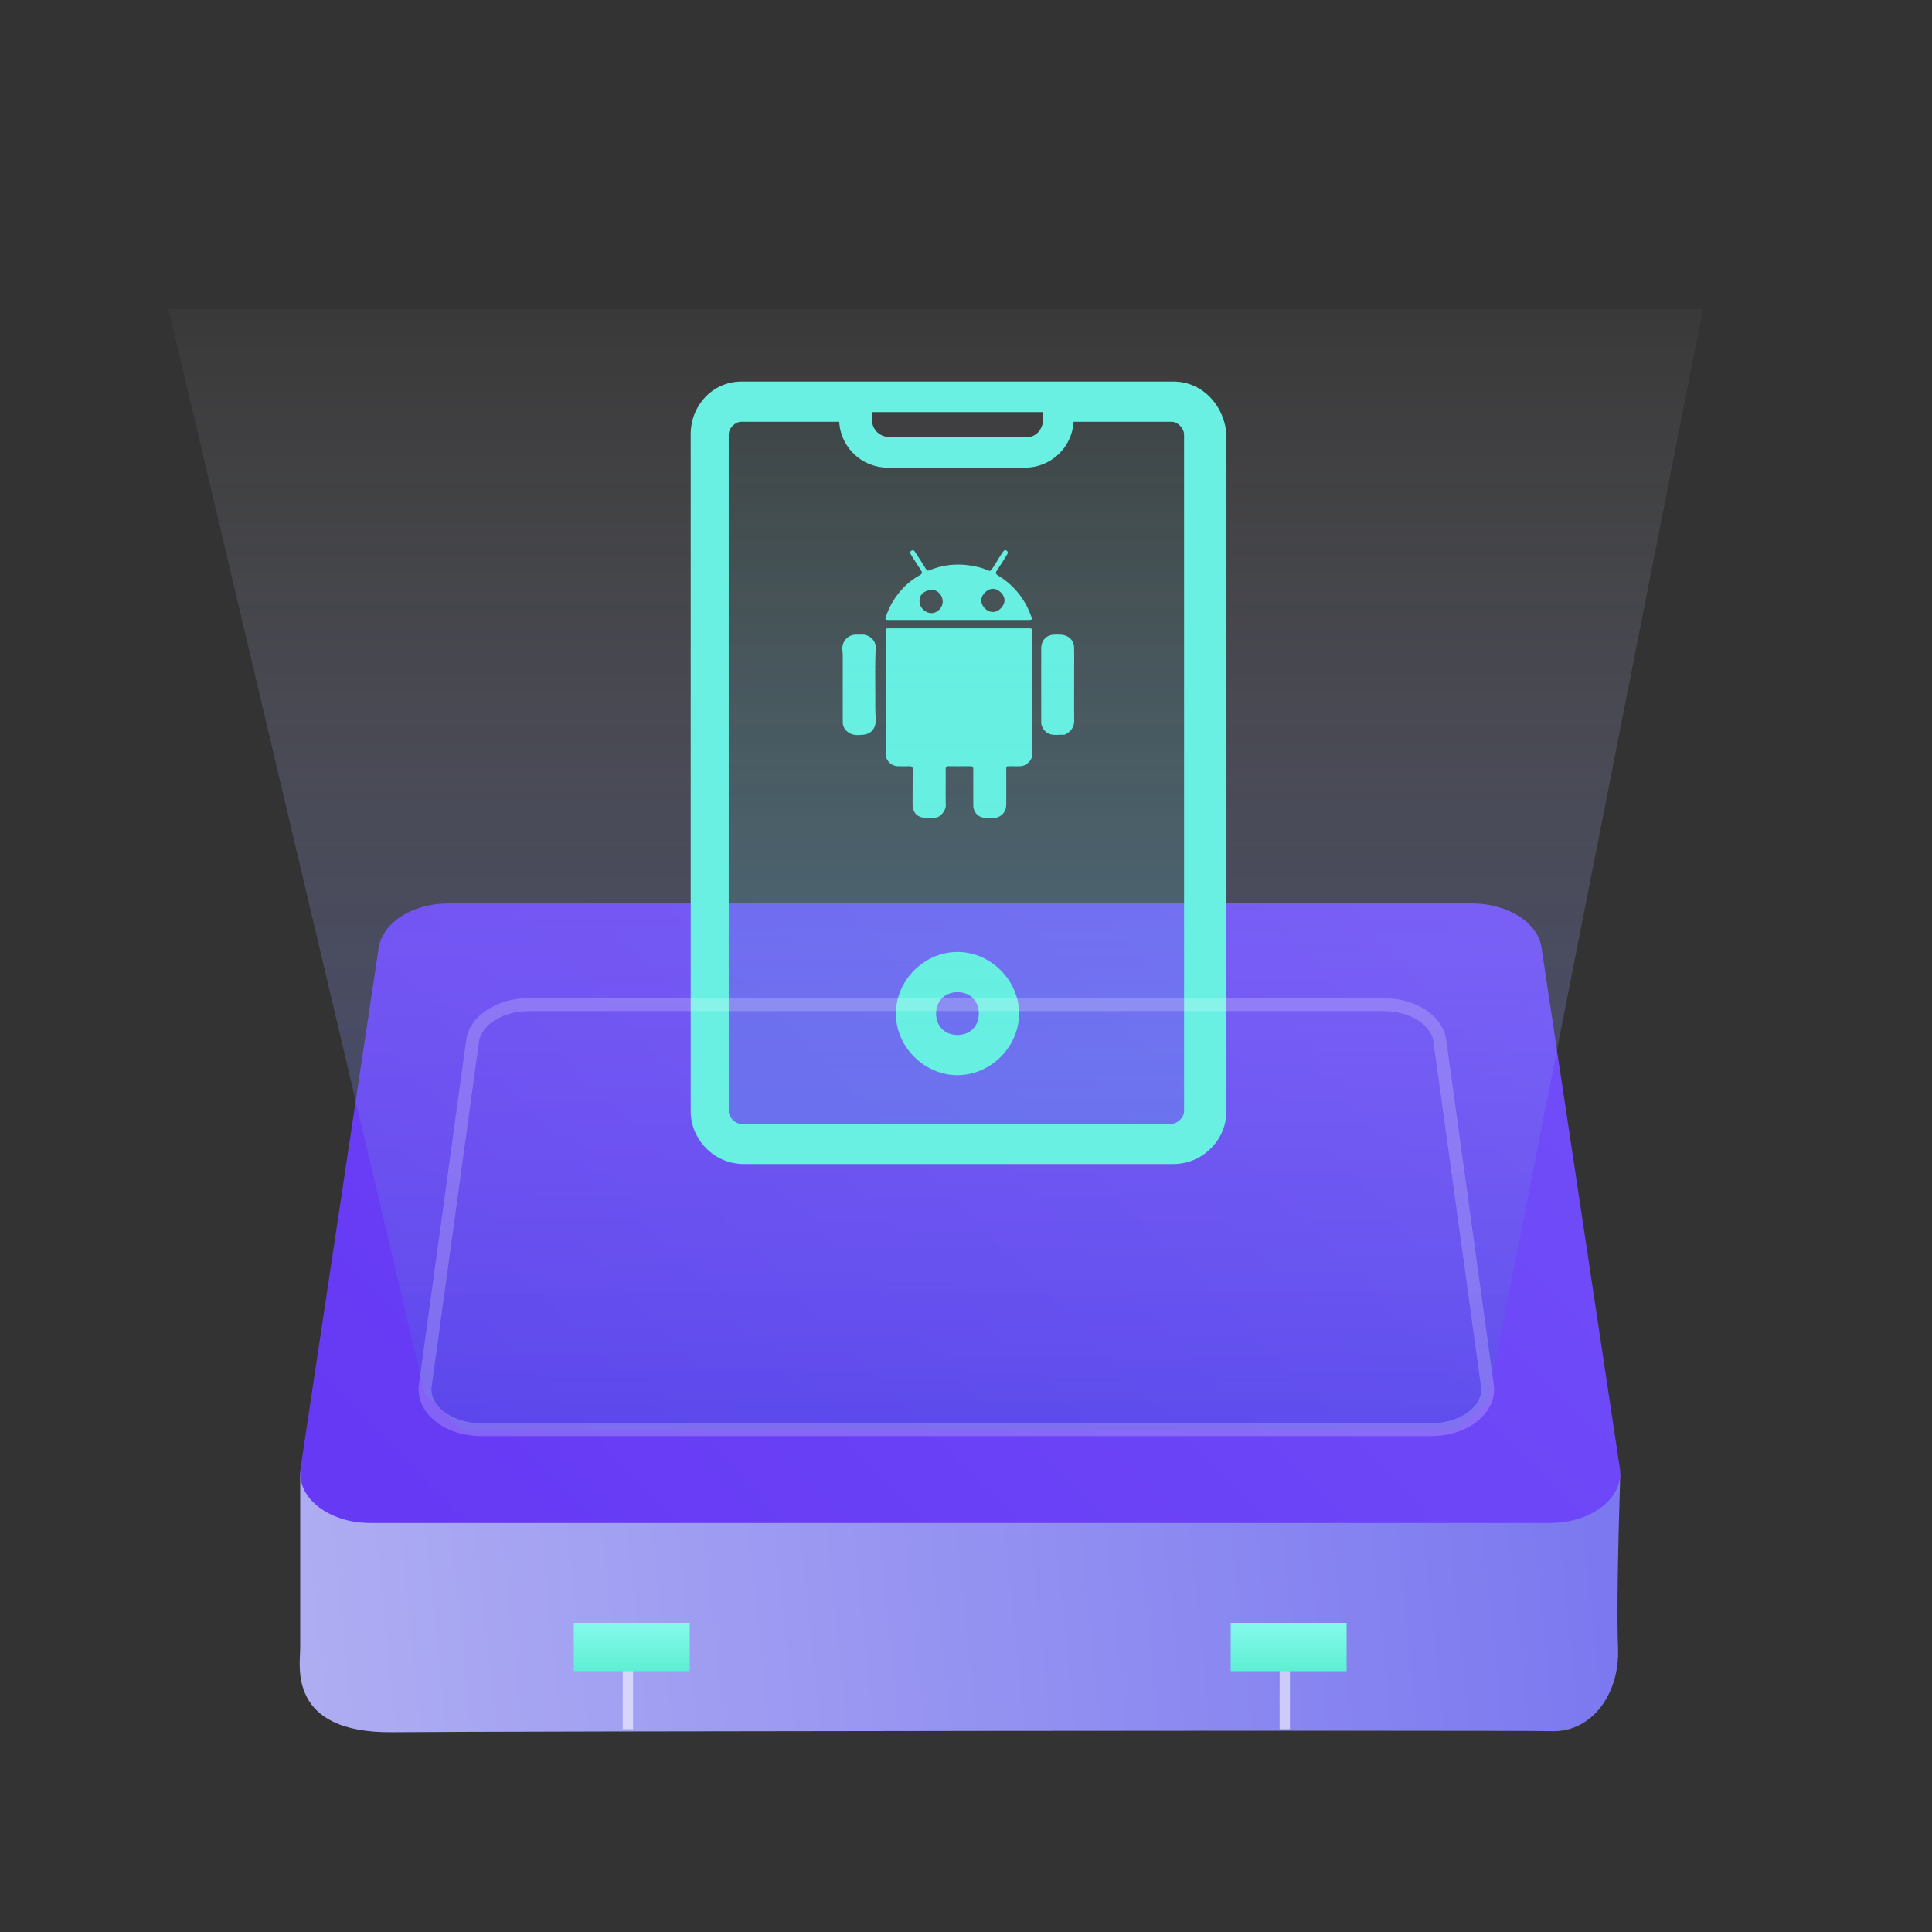 <svg width="100" height="100" viewBox="0 0 100 100" xmlns="http://www.w3.org/2000/svg"><rect x="0" y="0" width="100" height="100" fill="#333333" stroke="none"/><defs><linearGradient x1="-80.688%" y1="52.221%" x2="110.012%" y2="48.229%" id="a"><stop stop-color="#D8D8F4" offset="0%"/><stop stop-color="#7673F0" offset="100%"/></linearGradient><linearGradient x1="235.412%" y1="-36.992%" x2="-6.188%" y2="71.048%" id="b"><stop stop-color="#7E67FF" offset="0%"/><stop stop-color="#6639F4" offset="100%"/></linearGradient><linearGradient x1="49.989%" y1="101.161%" x2="49.989%" y2="-8.551%" id="c"><stop stop-color="#4656DD" offset="0%"/><stop stop-color="#FFF" stop-opacity="0" offset="100%"/></linearGradient><linearGradient x1="58.906%" y1="106.697%" x2="58.906%" y2="-31.215%" id="d"><stop stop-color="#5DECDE" stop-opacity=".482" offset="0%"/><stop stop-color="#37E4D0" stop-opacity="0" offset="100%"/></linearGradient><linearGradient x1="60.03%" y1="-43.74%" x2="60.03%" y2="182.634%" id="e"><stop stop-color="#94FFF6" offset="0%"/><stop stop-color="#40E5C0" offset="100%"/></linearGradient></defs><g fill="none" fill-rule="evenodd"><path d="M15.914 75.632c-.25.283-.375.506-.375.667.003 5.411.002 8.414 0 9.01-.004.933-.661 4.403 4.78 4.349 5.443-.054 57.952-.109 60.02-.054 2.068.054 3.503-1.944 3.41-4.295-.061-1.568-.023-4.57.115-9.01l-8.436.374-59.514-1.04z" fill="url(#a)" fill-rule="nonzero"/><path d="M83.853 76.06c.155 1.415-1.33 2.65-3.33 2.76-.098.005-.196.011-.286.011H19.163c-2 0-3.624-1.149-3.624-2.568 0-.07 0-.133.008-.202l4.045-26.939c.155-1.333 1.73-2.36 3.616-2.36h52.976c1.894 0 3.47 1.027 3.616 2.36l4.053 26.939z" fill="url(#b)" fill-rule="nonzero"/><path fill="url(#c)" fill-rule="nonzero" opacity=".4" d="M23.93 74L22 72.17 8.724 16h79.421L77 72.544 75.326 74z"/><path d="M60.746 19.75c1.332 0 2.418 1 2.685 2.36l.03.18.02.196v35.028c0 1.37-1.048 2.539-2.395 2.714l-.17.016-.17.006h-22.26c-1.37 0-2.539-1.048-2.714-2.396l-.016-.17-.006-.17V22.486c0-1.387.968-2.54 2.287-2.714l.167-.016.169-.006h22.373zm-17.309 2.081h-5.064c-.258 0-.541.233-.626.485l-.021.085-.007.085v35.028c0 .258.232.541.484.626l.085.021.085.007h22.26c.257 0 .54-.232.626-.484l.02-.085.008-.085V22.486c0-.258-.233-.541-.485-.626l-.084-.021-.085-.007-5.066-.001v.027a2.52 2.52 0 0 1-2.18 2.325l-.162.016-.163.006h-7.118a2.519 2.519 0 0 1-2.489-2.184l-.016-.163-.002-.027zm10.553-.5H45.13v.364l.007.124c.05.442.374.745.798.796l.107.007h7.134l.106-.007c.377-.053.653-.391.702-.798l.007-.107v-.378zm-4.43 27.944c1.72 0 3.187 1.468 3.187 3.188 0 1.72-1.468 3.188-3.188 3.188-1.72 0-3.188-1.468-3.188-3.188 0-1.72 1.468-3.188 3.188-3.188zm0 2.082c-.654 0-1.107.453-1.107 1.106s.453 1.106 1.106 1.106 1.106-.453 1.106-1.106-.453-1.106-1.106-1.106z" fill="#6AF0E3" fill-rule="nonzero"/><path d="M53.42 32.736c.023-.191 0-.214-.188-.214H46.058c-.218 0-.219.001-.219.216l.001 6.148c0 .045 0 .09.002.135a.652.652 0 0 0 .668.638c.194.002.387.003.581 0 .102-.002.151.042.15.143-.001.595-.003 1.19-.006 1.784-.001.413.163.656.52.728.233.048.474.04.71-.002.256-.047.492-.392.488-.614-.012-.625 0-1.252-.005-1.878 0-.125.044-.165.166-.163.346.006.693.002 1.04.002.213 0 .223.009.223.22 0 .599-.001 1.198.001 1.797.002.348.222.61.562.65.181.021.366.035.551.01a.649.649 0 0 0 .206-.059c.282-.137.385-.378.387-.673.002-.59 0-1.18 0-1.77 0-.167.01-.174.179-.175.184 0 .369.004.554-.001.293-.009.616-.307.604-.589-.01-.235.01-.467.01-.7.002-1.766 0-3.532.003-5.297 0-.113-.027-.223-.014-.336zm-7.407-.646h7.227c.18 0 .194-.021.135-.185a3.99 3.99 0 0 0-1.716-2.117c-.13-.079-.14-.134-.056-.263.094-.143.187-.286.279-.43.087-.137.173-.274.255-.413.039-.065.037-.13-.033-.178-.072-.049-.128-.018-.176.039-.023.027-.04.06-.061.089-.19.274-.342.57-.538.84-.056.077-.106.093-.192.055a2.6 2.6 0 0 0-.378-.142c-.895-.24-1.78-.227-2.645.132-.08.033-.134.02-.18-.056-.087-.142-.178-.282-.268-.422l-.313-.488c-.044-.067-.104-.086-.175-.047-.076.042-.077.103-.04.173.024.043.045.088.072.13l.447.69c.091.142.082.2-.05.275-.33.19-.63.416-.889.697a3.926 3.926 0 0 0-.854 1.424c-.062.185-.051.197.149.197zm5.378-1.613c.287-.002.592.292.602.58.009.296-.293.613-.59.62-.305.007-.601-.28-.61-.594-.008-.289.303-.604.598-.606zm-3.164.057c.3-.013.57.288.568.601-.002.315-.27.594-.577.599-.321.005-.62-.283-.622-.6-.024-.381.288-.584.631-.6zm7.37 4.126c0-.378.007-.756-.003-1.134a.637.637 0 0 0-.37-.594c-.199-.1-.401-.084-.606-.085-.446 0-.724.28-.725.725v3.766a.65.65 0 0 0 .337.602c.218.131.451.1.683.088.07-.003.149.022.21-.009.3-.147.48-.37.477-.727-.008-.877-.002-1.755-.002-2.632zm-10.955-1.813h-.31a.716.716 0 0 0-.727.815c.012.112.016.224.016.337v1.607c0 .59-.001 1.18.001 1.77.002.256.126.436.348.567.228.135.472.107.71.086.403-.036.648-.323.645-.727-.001-.242-.02-.485-.019-.728.006-1.012-.024-2.025.02-3.038.02-.434-.39-.69-.684-.69z" fill="#6AF0E3" fill-rule="nonzero"/><path d="M43.437 21.831h-5.064c-.258 0-.541.233-.626.485l-.021.085-.007.085v35.028c0 .258.232.541.484.626l.085.021.085.007h22.26c.257 0 .54-.232.626-.484l.02-.085.008-.085V22.486c0-.258-.233-.541-.485-.626l-.084-.021-.085-.007-5.066-.001v.027a2.52 2.52 0 0 1-2.18 2.325l-.162.016-.163.006h-7.118a2.519 2.519 0 0 1-2.489-2.184l-.016-.163-.002-.027z" fill="url(#d)" fill-rule="nonzero" opacity=".4"/><path stroke="#FBF8FF" stroke-width=".535" opacity=".6" d="M32.5 85.5v4M66.5 85.5v4"/><path d="M76.991 71.754c.125 1.146-1.071 2.147-2.68 2.236-.08.005-.159.01-.23.01H24.916C23.307 74 22 73.068 22 71.918c0-.057 0-.109.007-.164l2.45-17.84C24.582 52.834 25.85 52 27.368 52h44.255c1.524 0 2.792.833 2.91 1.914l2.458 17.84z" stroke="#FFF" stroke-width=".669" opacity=".2"/><g transform="translate(29.7 84)" fill="url(#e)" fill-rule="nonzero"><path d="M0 0h6v2.5H0zM34 0h6v2.5h-6z"/></g></g></svg>

